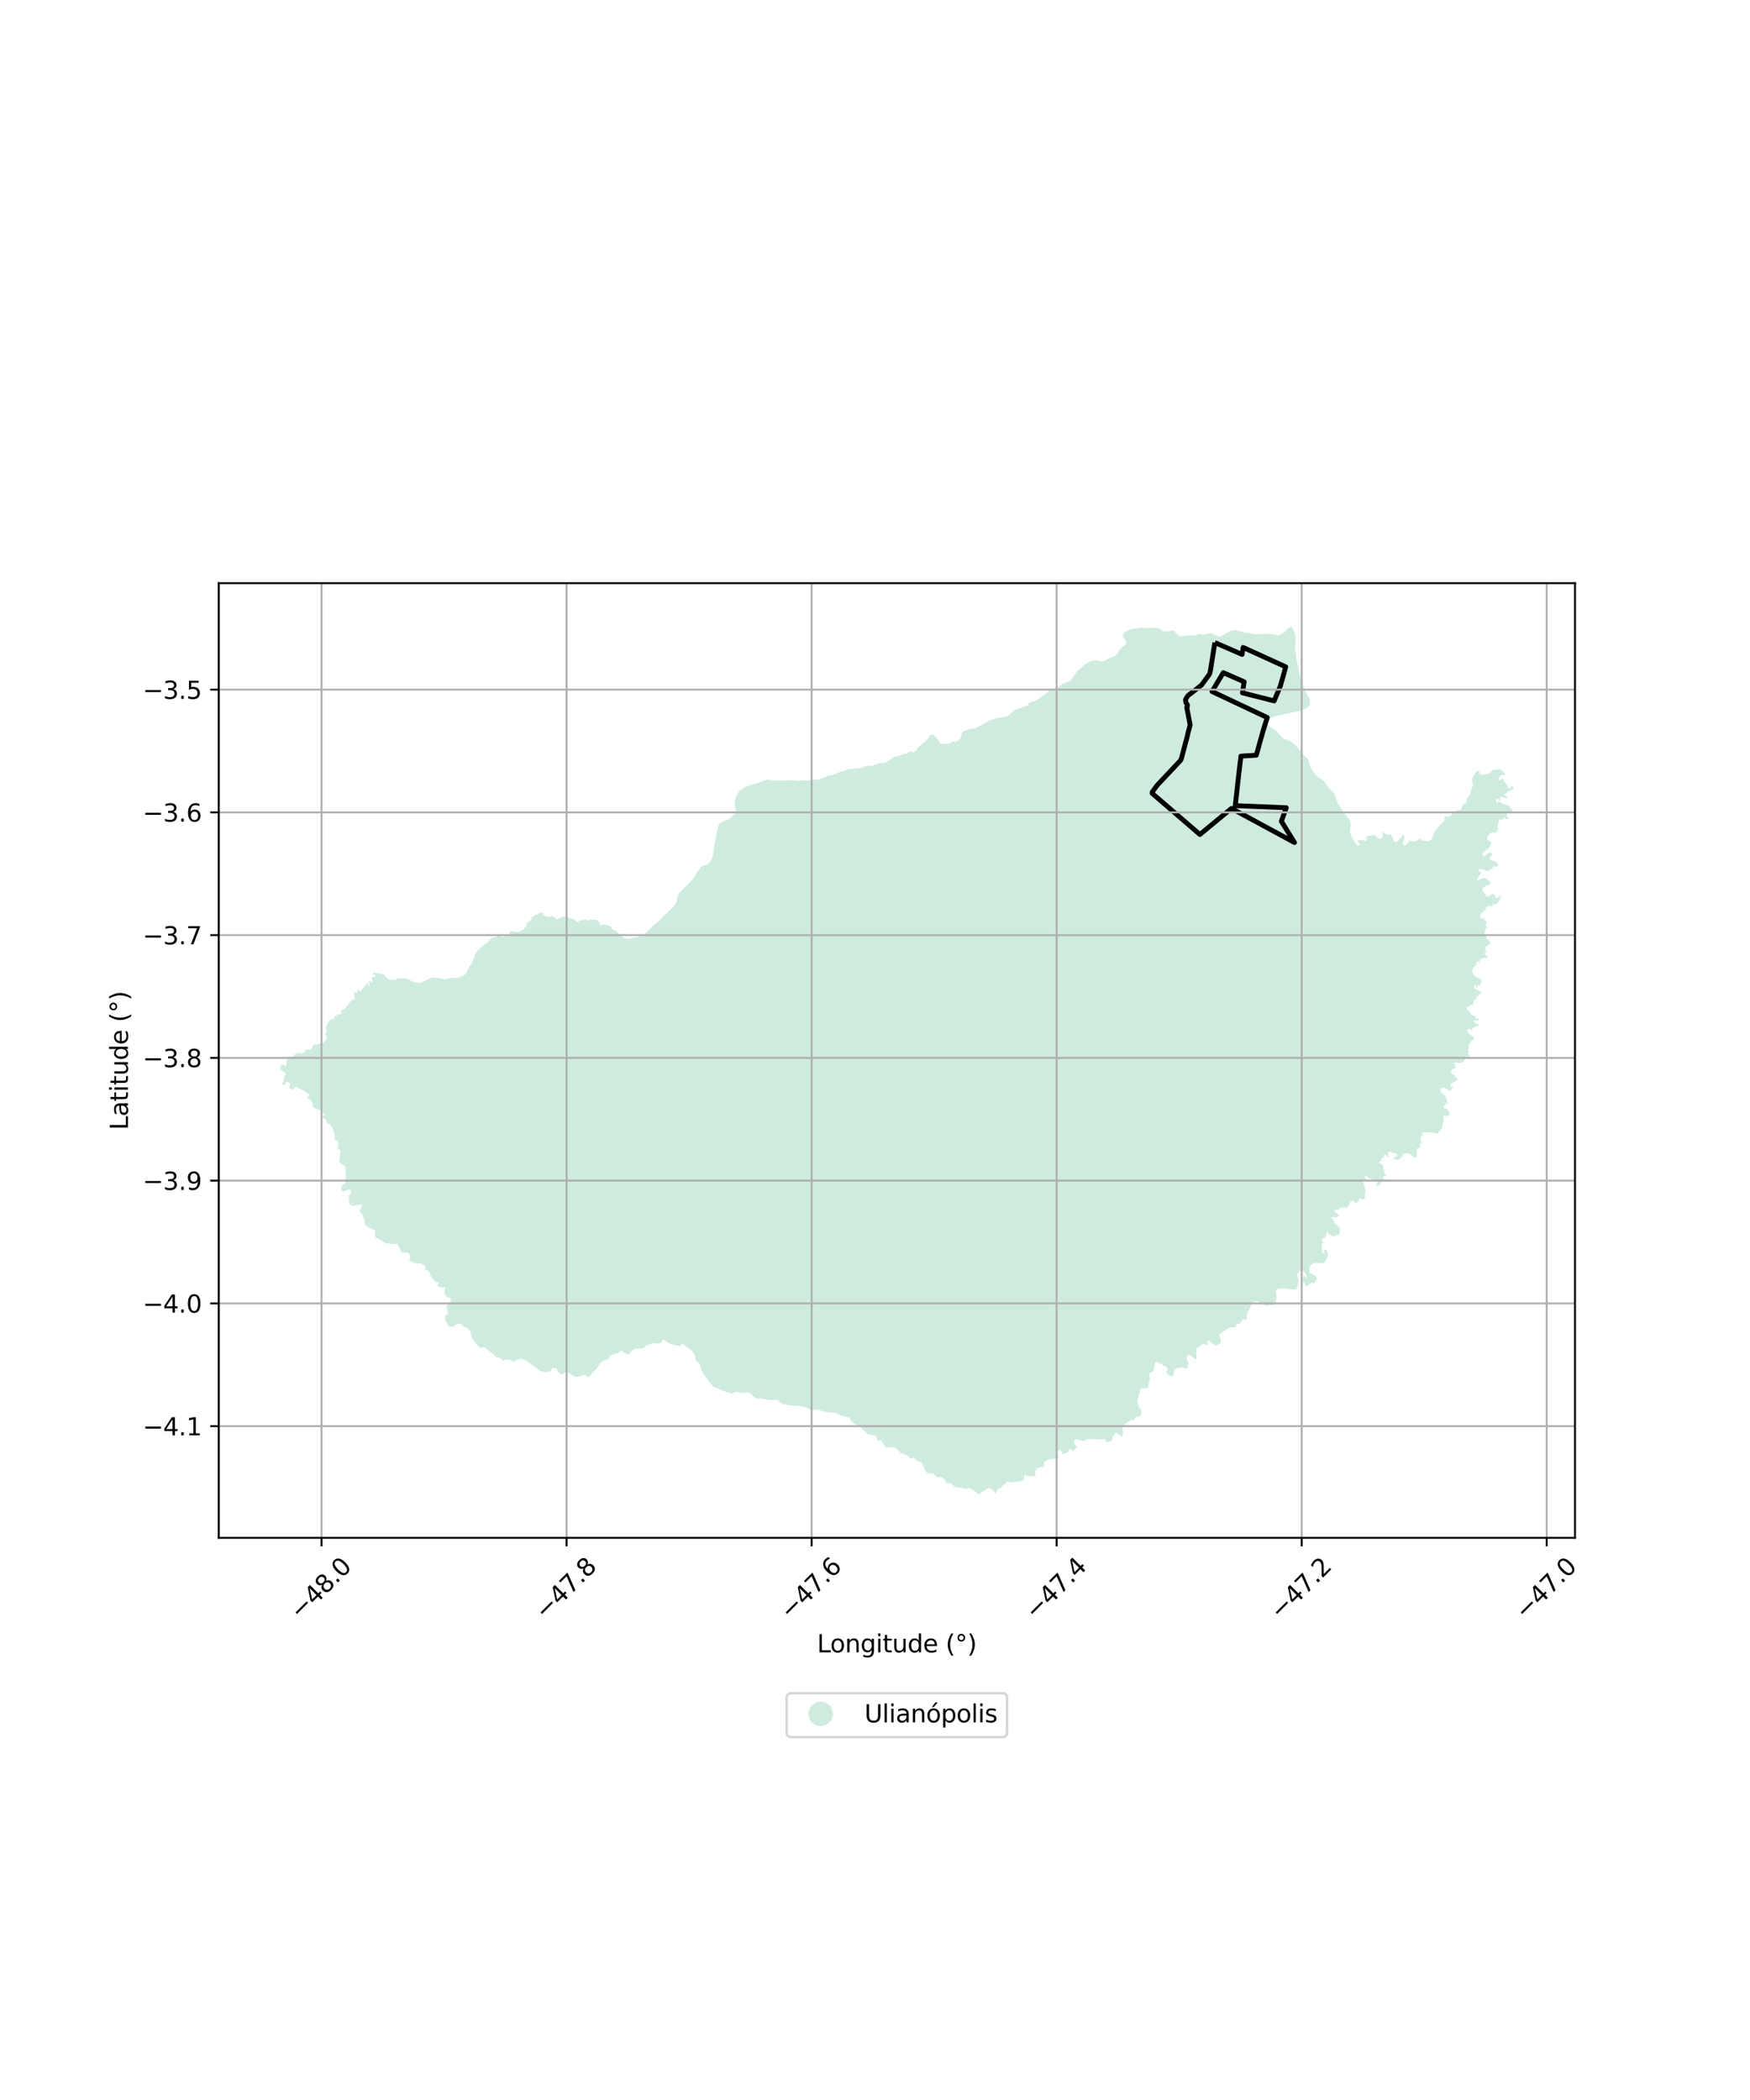 <?xml version="1.0" encoding="utf-8" standalone="no"?>
<!DOCTYPE svg PUBLIC "-//W3C//DTD SVG 1.1//EN"
  "http://www.w3.org/Graphics/SVG/1.1/DTD/svg11.dtd">
<svg xmlns:xlink="http://www.w3.org/1999/xlink" width="720pt" height="864pt" viewBox="0 0 720 864" xmlns="http://www.w3.org/2000/svg" version="1.1">
 <defs>
  <style type="text/css">*{stroke-linejoin: round; stroke-linecap: butt}</style>
 </defs>
 <g id="figure_1">
  <g id="patch_1">
   <path d="M 0 864 
L 720 864 
L 720 0 
L 0 0 
z
" style="fill: #ffffff"/>
  </g>
  <g id="axes_1">
   <g id="patch_2">
    <path d="M 90 632.708 
L 648 632.708 
L 648 239.932 
L 90 239.932 
z
" style="fill: #ffffff"/>
   </g>
   <g id="PatchCollection_1">
    <path d="M 362.023 592.694 
L 361.504 592.625 
L 361.139 592.577 
L 360.991 592.557 
L 360.862 592.142 
L 360.407 590.686 
L 356.937 590.006 
L 353.338 586.672 
L 351.738 585.94 
L 350.143 584.614 
L 349.501 583.154 
L 346.477 582.597 
L 343.238 581.184 
L 340.635 581.005 
L 338.131 580.552 
L 336.535 579.825 
L 334.404 580.151 
L 332.712 579.651 
L 331.115 578.738 
L 327.919 578.446 
L 323.793 578.071 
L 321.649 577.433 
L 319.913 575.971 
L 316.762 575.979 
L 312.852 575.302 
L 311.342 575.577 
L 307.884 572.748 
L 306.248 573.119 
L 304.749 573.031 
L 302.911 572.529 
L 301.51 573.356 
L 299.96 573.041 
L 296.84 572 
L 295.493 571.266 
L 293.897 570.901 
L 292.482 569.441 
L 289.655 565.554 
L 288.464 563.538 
L 288.184 562.029 
L 287.457 560.659 
L 286.178 559.698 
L 286.084 558.141 
L 285.314 556.585 
L 284.387 555.353 
L 282.485 554.255 
L 280.832 552.843 
L 279.837 553.944 
L 275.916 552.899 
L 274.559 552.31 
L 272.824 550.984 
L 271.913 552.498 
L 271.123 552.638 
L 270.332 552.779 
L 268.872 552.463 
L 265.826 553.668 
L 264.645 554.765 
L 261.228 554.865 
L 259.873 555.788 
L 258.821 557.162 
L 257.362 556.891 
L 255.542 555.707 
L 254.184 556.766 
L 252.492 557.043 
L 251.091 557.831 
L 250.14 559.295 
L 248.5 559.712 
L 247.144 560.589 
L 245.462 563.204 
L 243.825 564.489 
L 243.013 565.82 
L 241.639 566.647 
L 240.645 565.462 
L 239.233 566.063 
L 237.714 566.432 
L 237.325 566.527 
L 235.687 566.122 
L 234.417 564.932 
L 232.595 564.71 
L 231.321 565.537 
L 229.584 564.538 
L 228.913 562.85 
L 227.273 562.852 
L 226.365 564.366 
L 224.317 564.515 
L 222.317 564.153 
L 220.819 562.834 
L 219.405 562.014 
L 216.774 559.922 
L 214.405 558.923 
L 212.767 559.389 
L 211.452 560.262 
L 209.995 559.629 
L 208.357 559.223 
L 206.719 559.82 
L 205.683 558.548 
L 204.129 558.37 
L 203.318 557.496 
L 201.892 556.312 
L 199.214 554.273 
L 197.59 554.553 
L 196.432 553.445 
L 194.44 550.909 
L 193.807 549.446 
L 193.569 547.935 
L 192.309 546.291 
L 190.489 545.796 
L 189.663 544.563 
L 188.111 544.702 
L 186.47 545.751 
L 184.889 545.992 
L 183.014 542.977 
L 183.153 541.374 
L 184.429 540.364 
L 183.642 537.664 
L 185.113 535.804 
L 185.701 534.301 
L 185.678 534.293 
L 184.258 533.835 
L 183.038 532.731 
L 182.859 531.224 
L 183.179 529.669 
L 181.64 529.707 
L 180.057 529.151 
L 180.562 527.553 
L 178.967 527.315 
L 176.977 524.605 
L 176.571 523.096 
L 174.987 522.444 
L 174.907 520.932 
L 173.671 520.101 
L 172.13 519.68 
L 170.578 519.67 
L 168.396 518.6 
L 168.812 516.776 
L 167.999 515.44 
L 166.406 515.43 
L 164.991 514.919 
L 163.533 511.704 
L 162.037 511.879 
L 160.341 511.546 
L 158.803 511.625 
L 156.071 509.778 
L 154.56 509.222 
L 154.196 507.801 
L 154.198 506.153 
L 151.283 504.812 
L 150.008 503.708 
L 150.107 502.245 
L 149.112 499.59 
L 148.065 498.53 
L 149.073 495.52 
L 145.107 496.14 
L 143.694 495.359 
L 143.442 491.886 
L 144.479 490.843 
L 144.173 489.377 
L 142.491 489.599 
L 141.162 490.366 
L 140.264 489.178 
L 140.725 487.717 
L 142.086 486.813 
L 142.281 483.023 
L 142.026 479.826 
L 140.668 479.046 
L 139.576 477.99 
L 140.033 474.329 
L 140.152 473.38 
L 138.834 472.509 
L 139.354 471.001 
L 138.903 469.537 
L 137.563 468.665 
L 137.842 466.978 
L 136.75 464.052 
L 135.951 462.813 
L 134.593 461.991 
L 134.047 460.573 
L 132.62 459.615 
L 133.697 458.449 
L 131.637 456.66 
L 128.935 455.757 
L 128.629 454.115 
L 127.829 452.662 
L 126.342 451.641 
L 127.464 450.43 
L 124.833 448.649 
L 121.528 447.114 
L 120.41 448.235 
L 118.941 447.718 
L 119.459 445.921 
L 118.114 444.985 
L 117.088 446.245 
L 115.97 446.469 
L 116.193 445.47 
L 116.714 444.639 
L 116.851 442.84 
L 117.678 442.18 
L 117.171 441.297 
L 115.425 440.083 
L 115.364 439.378 
L 115.456 438.893 
L 115.829 438.154 
L 116.404 437.982 
L 117.247 438.467 
L 117.792 438.485 
L 117.931 436.355 
L 118.278 435.894 
L 119.652 435.243 
L 121.769 433.498 
L 122.734 433.186 
L 124.287 433.361 
L 125.31 432.965 
L 125.883 432.02 
L 126.291 431.744 
L 127.812 431.943 
L 128.952 430.013 
L 129.399 429.752 
L 130.938 429.704 
L 132.184 428.937 
L 132.31 429.359 
L 133.015 429.02 
L 134.088 427.893 
L 134.475 426.459 
L 134.447 426.017 
L 133.684 425.833 
L 134.342 424.456 
L 134.101 422.505 
L 135.267 420.174 
L 136.316 419.265 
L 137.491 419.234 
L 137.59 418.456 
L 137.98 417.818 
L 138.207 417.735 
L 138.781 418.143 
L 138.653 417.418 
L 138.848 417.271 
L 140.558 417.204 
L 140.264 415.93 
L 140.515 415.465 
L 141.467 415.326 
L 141.901 415.039 
L 144.561 411.577 
L 146.034 411.026 
L 146.201 410.788 
L 145.698 410.216 
L 145.681 409.101 
L 145.388 408.173 
L 145.878 408.111 
L 146.285 408.584 
L 146.593 408.6 
L 146.815 408.416 
L 147.066 407.28 
L 147.323 407.119 
L 147.783 407.366 
L 148.078 407.9 
L 148.386 407.925 
L 149.141 406.711 
L 151.13 404.427 
L 151.366 404.427 
L 151.734 405.717 
L 152.163 405.487 
L 151.606 403.629 
L 151.999 403.295 
L 152.657 403.967 
L 153.202 404.107 
L 153.396 403.966 
L 152.882 402.701 
L 152.891 402.398 
L 153.115 402.046 
L 154.363 402.029 
L 154.491 401.451 
L 153.826 400.994 
L 153.657 400.759 
L 153.592 400.559 
L 153.665 400.098 
L 157.042 400.649 
L 158.033 401.105 
L 159.376 402.588 
L 160.352 403.047 
L 161.98 403.088 
L 163.976 402.6 
L 166.637 402.511 
L 167.536 402.669 
L 170.269 404.098 
L 171.94 404.385 
L 172.427 404.398 
L 173.333 404.276 
L 176.034 402.853 
L 177.961 402.211 
L 180.5 402.415 
L 183.129 402.941 
L 185.169 402.371 
L 188.263 402.357 
L 190.683 401.447 
L 191.563 400.777 
L 193.26 397.47 
L 194.175 396.231 
L 195.784 392.1 
L 196.764 390.763 
L 198.194 389.477 
L 200.181 388.105 
L 202.434 385.868 
L 204.033 385.56 
L 204.841 384.884 
L 205.43 384.672 
L 206.97 385.605 
L 207.641 384.861 
L 209.336 384.585 
L 209.854 383.424 
L 210.496 383.057 
L 211.517 383.398 
L 212.095 383.281 
L 213.033 383.524 
L 214.128 383.231 
L 214.786 382.581 
L 215.537 382.354 
L 215.958 381.492 
L 216.465 381.43 
L 216.657 380.893 
L 216.588 380.057 
L 216.939 379.5 
L 217.179 379.274 
L 217.544 379.201 
L 218.201 378.466 
L 218.718 378.289 
L 218.875 378.098 
L 218.747 377.417 
L 219.598 377.017 
L 220.396 376.316 
L 221.209 376.27 
L 221.604 375.804 
L 222.608 375.43 
L 223.422 375.601 
L 223.788 376.751 
L 225.998 377.286 
L 226.967 376.878 
L 227.484 376.939 
L 229.235 378.298 
L 230.745 377.33 
L 232.887 377.106 
L 233.504 377.237 
L 234.415 377.918 
L 235.982 378.088 
L 237.215 379.269 
L 237.899 379.226 
L 238.921 378.543 
L 239.69 378.579 
L 240.366 378.279 
L 240.979 378.307 
L 241.867 378.767 
L 243.197 378.328 
L 243.952 378.459 
L 245.148 378.308 
L 245.3 378.337 
L 245.665 378.587 
L 246.61 379.64 
L 246.762 380.547 
L 247.984 380.513 
L 248.74 380.492 
L 250.879 380.94 
L 251.3 381.237 
L 251.902 382.326 
L 253.186 382.956 
L 253.582 383.15 
L 255.35 384.891 
L 257.056 386.055 
L 258.96 386.272 
L 259.718 385.995 
L 260.262 385.796 
L 262.158 385.671 
L 263.835 384.708 
L 264.967 384.355 
L 267.223 382.44 
L 268.912 380.636 
L 271.678 378.445 
L 272.923 376.99 
L 276.815 373.35 
L 278.159 371.57 
L 279.179 367.628 
L 283.188 363.686 
L 284.901 361.829 
L 288.395 356.636 
L 289.08 356.21 
L 290.663 355.802 
L 291.046 355.612 
L 292.49 354.095 
L 293.285 352.265 
L 294.162 346.477 
L 295.688 339.314 
L 296.574 338.454 
L 300.168 336.882 
L 302.422 334.691 
L 302.869 333.245 
L 302.482 332.132 
L 302.31 331.088 
L 302.453 330.813 
L 302.213 330.045 
L 302.6 328.459 
L 303.709 326.112 
L 304.371 325.298 
L 305.462 324.467 
L 308.034 323.145 
L 308.867 322.84 
L 311.2 322.42 
L 314.157 321.094 
L 315.909 320.756 
L 318.23 321.18 
L 326.55 321.014 
L 328.143 321.307 
L 329.826 321.032 
L 332.948 321.137 
L 335.118 320.763 
L 336.75 320.731 
L 339.991 319.45 
L 343.297 318.601 
L 345.731 317.53 
L 347.317 317.278 
L 348.405 316.523 
L 354.078 316.021 
L 356.19 315.193 
L 357.31 315.058 
L 358.5 315.208 
L 361.288 314.132 
L 364.276 313.848 
L 367.576 311.518 
L 370.434 310.804 
L 371.931 310.053 
L 373.026 310.122 
L 374.744 309.004 
L 375.824 309.609 
L 376.705 309.004 
L 378.062 307.111 
L 381.057 304.795 
L 382.77 302.43 
L 383.453 302.199 
L 384.012 302.353 
L 386.252 304.734 
L 386.536 305.649 
L 387.555 306.128 
L 388.662 306.078 
L 390.426 305.999 
L 391.684 305.095 
L 393.692 305.154 
L 394.389 304.368 
L 395.09 304.018 
L 395.815 301.427 
L 396.799 300.666 
L 398.844 299.985 
L 401.614 299.545 
L 407.285 296.345 
L 409.889 295.542 
L 413.799 294.884 
L 415.27 294.172 
L 416.973 292.436 
L 417.662 291.993 
L 422.773 290.292 
L 423.386 289.253 
L 424.086 288.813 
L 425.532 288.593 
L 426.862 287.944 
L 431.988 284.006 
L 434.663 283.143 
L 437.391 281.241 
L 440.304 280.145 
L 443.26 276.063 
L 447.08 272.801 
L 449.464 271.796 
L 451.155 271.711 
L 453.046 272.147 
L 454.405 271.897 
L 456.321 270.786 
L 458.605 270.063 
L 459.472 269.28 
L 460.79 267.057 
L 462.608 265.629 
L 463.364 264.697 
L 463.028 263.389 
L 462.189 262.165 
L 461.979 261.336 
L 462.148 260.731 
L 462.651 260.12 
L 463.913 259.445 
L 466.18 258.644 
L 469.208 258.346 
L 475.81 258.308 
L 476.921 258.528 
L 478.839 259.789 
L 483.038 259.473 
L 484.479 261.115 
L 485.546 261.82 
L 488.828 261.387 
L 491.368 261.511 
L 492.141 261.385 
L 493.119 260.826 
L 494.967 261.086 
L 498.47 260.554 
L 498.796 260.697 
L 500.31 261.364 
L 501.106 261.715 
L 501.438 261.861 
L 502.153 261.82 
L 506.438 259.499 
L 508.159 259.16 
L 513.295 260.553 
L 516.659 260.903 
L 523.254 260.79 
L 525.675 261.503 
L 526.868 261.055 
L 528.588 260.031 
L 530.101 258.433 
L 531.109 257.786 
L 531.544 257.896 
L 532.617 260.143 
L 533.053 262.254 
L 532.872 267.248 
L 533.344 270.96 
L 534.538 276.716 
L 536.898 284.089 
L 538.906 287.973 
L 538.989 290.036 
L 538.179 290.909 
L 536.318 291.966 
L 535.196 292.355 
L 526.965 294.165 
L 523.671 295.038 
L 521.489 296.097 
L 521.251 297.1 
L 522.11 298.557 
L 522.568 299.115 
L 525.312 300.886 
L 526.457 302.361 
L 528.203 303.969 
L 530.783 304.881 
L 532.944 306.513 
L 536.653 310.99 
L 538.292 312.52 
L 539.157 315.623 
L 540.531 317.873 
L 541.978 319.518 
L 544.358 321.093 
L 545.222 321.994 
L 547.054 324.689 
L 548.809 326.217 
L 550.403 330.494 
L 552.56 333.907 
L 555.372 337.451 
L 555.768 339.426 
L 555.373 342.209 
L 555.886 343.861 
L 557.846 347.19 
L 558.062 347.434 
L 558.336 347.619 
L 558.872 347.865 
L 559.561 347.769 
L 559.573 347.483 
L 558.624 346.175 
L 558.607 345.83 
L 558.847 345.661 
L 559.876 345.531 
L 561.94 346.073 
L 562.431 345.697 
L 561.956 344.666 
L 562.292 344.061 
L 565.093 343.591 
L 565.695 343.648 
L 566.87 344.775 
L 567.907 345.049 
L 568.409 344.808 
L 568.859 344.233 
L 568.886 342.515 
L 569.113 342.422 
L 570.554 343.404 
L 572.104 343.325 
L 573.017 344.574 
L 573.437 346.004 
L 573.743 346.342 
L 574.261 346.478 
L 575.273 345.891 
L 577.063 343.777 
L 577.724 343.595 
L 577.835 344.306 
L 577.243 346.61 
L 577.372 347.412 
L 577.947 347.861 
L 578.603 347.565 
L 579.794 345.862 
L 582.221 346.286 
L 584.528 344.963 
L 585.115 345.959 
L 586.303 345.856 
L 586.997 346.22 
L 587.348 346.214 
L 588.024 345.93 
L 589.034 345.272 
L 589.677 343.201 
L 590.788 341.292 
L 594.033 337.812 
L 594.527 335.913 
L 594.887 335.761 
L 596.093 336.002 
L 596.568 335.879 
L 598.498 333.82 
L 599.2 333.552 
L 599.398 333.269 
L 600.655 333.395 
L 601.218 332.752 
L 602.154 330.618 
L 603.304 330.2 
L 603.795 327.989 
L 604.356 327.722 
L 604.719 327.203 
L 605.448 324.466 
L 606.077 323.11 
L 605.646 321.158 
L 605.667 320.492 
L 605.784 320.189 
L 607.198 317.648 
L 607.729 317.154 
L 608.697 317.402 
L 608.768 318.343 
L 609.03 318.773 
L 610.027 318.815 
L 612.828 318.235 
L 613.889 317.013 
L 614.589 316.577 
L 615.54 316.791 
L 617.084 316.202 
L 617.496 316.749 
L 618.653 317.647 
L 619.231 318.427 
L 619.152 318.738 
L 618.959 318.854 
L 618.418 318.853 
L 617.994 318.696 
L 617.335 319.24 
L 616.638 320.095 
L 616.328 320.717 
L 616.443 320.911 
L 616.829 321.068 
L 617.68 320.681 
L 617.99 320.487 
L 618.415 320.643 
L 619.223 322.007 
L 619.993 322.866 
L 620.474 323.976 
L 620.782 324.443 
L 621.13 324.6 
L 621.595 323.9 
L 621.866 323.356 
L 622.33 323.513 
L 622.599 324.058 
L 622.636 324.603 
L 622.094 324.991 
L 621.205 325.418 
L 620.78 325.417 
L 620.355 325.61 
L 620.044 326.154 
L 619.386 326.581 
L 618.884 326.735 
L 618.883 327.086 
L 619.462 327.437 
L 620.041 327.672 
L 620.311 327.868 
L 620.252 328.198 
L 619.595 328.352 
L 617.973 327.882 
L 617.123 328.152 
L 617.006 328.619 
L 617.198 329.086 
L 617.197 329.281 
L 617.12 329.359 
L 616.811 329.319 
L 616.618 329.163 
L 616.581 328.735 
L 616.311 328.54 
L 615.963 328.539 
L 615.576 328.966 
L 615.497 329.55 
L 615.843 330.251 
L 616.075 330.329 
L 616.23 329.98 
L 616.385 329.746 
L 617.157 329.826 
L 617.466 330.294 
L 618.083 330.646 
L 620.844 331.566 
L 621.421 332.307 
L 622.115 333.321 
L 622.539 333.633 
L 622.577 333.867 
L 622.461 334.139 
L 622.074 334.293 
L 621.34 334.058 
L 620.722 334.018 
L 620.181 334.289 
L 619.831 335.106 
L 619.83 335.767 
L 620.369 336.275 
L 620.946 336.562 
L 620.363 336.969 
L 619.736 336.968 
L 619.11 336.558 
L 618.588 336.557 
L 618.273 336.811 
L 618.063 337.321 
L 617.541 337.32 
L 617.332 337.013 
L 617.123 337.013 
L 616.625 337.828 
L 616.15 340.022 
L 616.356 341.35 
L 615.989 342.013 
L 615.622 342.471 
L 614.838 342.571 
L 613.688 342.518 
L 612.799 343.077 
L 611.856 344.147 
L 611.854 345.116 
L 612.375 345.832 
L 612.74 345.935 
L 613.497 346.294 
L 613.547 347.111 
L 612.813 348.692 
L 611.347 349.76 
L 610.195 350.83 
L 609.932 351.697 
L 609.983 352.105 
L 610.454 352.106 
L 610.976 352.005 
L 611.971 351.242 
L 612.703 350.835 
L 613.174 350.786 
L 613.8 351.093 
L 614.139 351.553 
L 614.086 351.91 
L 613.196 352.47 
L 612.882 352.877 
L 613.141 353.643 
L 615.856 354.773 
L 616.376 355.488 
L 616.375 355.999 
L 616.165 356.509 
L 614.859 356.455 
L 612.425 358.287 
L 611.223 358.284 
L 610.858 357.875 
L 609.866 357.617 
L 608.873 357.666 
L 608.35 357.818 
L 608.35 358.125 
L 608.558 358.533 
L 609.132 358.739 
L 609.393 358.892 
L 609.287 359.352 
L 608.92 359.963 
L 607.977 361.237 
L 607.61 361.798 
L 607.818 362.003 
L 608.053 362.36 
L 608.785 361.851 
L 609.78 361.292 
L 610.72 361.192 
L 611.607 361.603 
L 612.86 362.524 
L 613.224 363.342 
L 612.804 364.004 
L 611.549 364.41 
L 610.084 365.274 
L 609.794 366.141 
L 610.42 367.061 
L 610.993 367.573 
L 611.409 368.493 
L 611.722 368.902 
L 612.506 368.751 
L 613.814 367.835 
L 614.285 367.836 
L 614.807 367.99 
L 615.119 368.706 
L 615.326 369.37 
L 616.163 369.372 
L 616.686 369.169 
L 617.079 368.608 
L 617.445 368.303 
L 617.706 368.559 
L 617.391 369.171 
L 617.023 370.139 
L 616.603 371.006 
L 615.817 371.77 
L 615.346 372.075 
L 614.406 372.073 
L 613.463 372.99 
L 612.94 372.988 
L 612.628 372.477 
L 612.158 372.476 
L 611.972 373.599 
L 611.711 373.496 
L 611.712 373.087 
L 611.608 373.036 
L 611.346 373.137 
L 611.344 374.312 
L 611.447 374.669 
L 610.872 374.77 
L 610.716 374.668 
L 610.717 374.208 
L 610.455 374.208 
L 610.298 374.462 
L 610.297 375.024 
L 609.982 375.431 
L 609.512 375.533 
L 608.881 377.164 
L 609.245 377.982 
L 609.977 377.677 
L 610.577 377.985 
L 610.89 378.547 
L 610.941 379.057 
L 611.412 378.804 
L 611.777 379.162 
L 611.619 379.723 
L 611.251 380.385 
L 611.251 380.641 
L 611.615 381.254 
L 611.456 382.019 
L 611.038 382.478 
L 610.772 384.213 
L 611.032 384.928 
L 611.502 385.184 
L 611.553 385.593 
L 611.499 386.103 
L 611.89 386.563 
L 612.36 386.615 
L 613.038 387.485 
L 613.037 387.995 
L 612.878 388.658 
L 611.99 388.86 
L 611.204 389.471 
L 611.097 390.798 
L 611.513 391.462 
L 611.774 391.565 
L 611.617 391.616 
L 611.408 391.819 
L 610.885 392.176 
L 610.883 392.788 
L 611.353 393.096 
L 611.874 393.709 
L 612.108 394.271 
L 610.697 394.114 
L 610.07 394.215 
L 609.704 394.368 
L 608.918 394.978 
L 608.76 395.591 
L 608.655 395.794 
L 608.185 395.691 
L 607.558 395.69 
L 607.452 396.149 
L 607.451 396.659 
L 605.931 398.544 
L 605.693 399.769 
L 605.953 400.484 
L 606.891 401.66 
L 607.517 402.274 
L 607.987 402.173 
L 609.031 402.737 
L 609.5 403.351 
L 609.603 403.963 
L 609.079 404.676 
L 609.077 405.391 
L 608.92 405.595 
L 608.815 405.595 
L 608.137 405.287 
L 607.875 405.388 
L 607.769 406.103 
L 607.403 406.102 
L 607.221 405.795 
L 607.013 405.233 
L 606.752 405.233 
L 606.437 405.538 
L 606.487 406.61 
L 607.531 407.072 
L 609.097 407.994 
L 609.463 408.25 
L 609.356 408.863 
L 608.938 408.913 
L 608.572 409.065 
L 608.467 409.167 
L 608.362 409.677 
L 607.577 409.828 
L 607.419 410.287 
L 607.523 410.747 
L 606.921 411.205 
L 606.292 411.765 
L 606.133 413.041 
L 605.086 413.549 
L 603.987 414.209 
L 603.463 414.719 
L 603.567 415.331 
L 604.505 416.201 
L 605.079 416.509 
L 605.078 417.224 
L 606.931 418.248 
L 607.139 418.606 
L 607.346 419.118 
L 608.131 419.119 
L 608.496 419.222 
L 608.495 419.631 
L 607.972 419.935 
L 607.083 419.933 
L 606.3 419.728 
L 606.299 420.085 
L 606.56 420.443 
L 606.768 420.494 
L 607.028 421.056 
L 607.185 421.159 
L 607.603 421.211 
L 608.178 421.416 
L 608.281 421.876 
L 608.071 422.335 
L 606.973 422.23 
L 606.973 422.536 
L 606.789 422.791 
L 606.528 422.739 
L 606.11 422.79 
L 605.795 423.197 
L 605.689 423.86 
L 605.271 423.91 
L 605.063 423.604 
L 604.593 423.348 
L 604.07 423.448 
L 603.913 423.55 
L 603.755 424.009 
L 603.807 424.417 
L 604.17 425.184 
L 605.997 426.515 
L 606.467 426.67 
L 606.517 427.384 
L 605.915 427.944 
L 605.234 428.351 
L 604.657 429.319 
L 604.08 430.492 
L 604.339 431.156 
L 604.286 431.615 
L 604.024 431.717 
L 604.023 432.125 
L 604.388 432.534 
L 604.231 432.84 
L 603.812 433.043 
L 603.811 433.4 
L 604.072 433.656 
L 604.541 434.321 
L 604.488 434.678 
L 604.07 434.779 
L 603.39 434.778 
L 602.867 434.878 
L 602.866 435.389 
L 602.577 436.103 
L 602.052 436.918 
L 601.058 437.324 
L 599.281 437.218 
L 598.445 437.114 
L 598.184 437.266 
L 598.183 437.419 
L 598.601 437.778 
L 598.808 438.442 
L 598.859 439.208 
L 598.282 439.768 
L 597.551 439.766 
L 597.131 440.428 
L 596.92 441.142 
L 597.311 441.705 
L 598.045 442.185 
L 598.094 442.217 
L 598.505 442.693 
L 599.553 443.905 
L 599.761 444.263 
L 598.034 445.33 
L 597.039 445.889 
L 596.619 446.756 
L 596.618 447.267 
L 596.722 447.42 
L 597.194 446.962 
L 597.612 446.962 
L 597.611 447.371 
L 597.348 447.983 
L 596.562 448.849 
L 596.118 448.644 
L 594.866 447.824 
L 594.24 447.567 
L 593.09 447.564 
L 592.671 447.818 
L 592.618 448.124 
L 592.826 448.584 
L 592.877 448.942 
L 592.615 449.094 
L 592.615 449.452 
L 593.137 449.555 
L 594.024 450.271 
L 594.858 451.09 
L 595.012 452.009 
L 595.271 453.133 
L 595.845 453.441 
L 595.923 453.798 
L 595.923 454.002 
L 595.452 453.95 
L 595.087 453.592 
L 594.982 453.591 
L 594.773 453.846 
L 594.981 454.255 
L 594.667 454.663 
L 594.039 454.968 
L 593.985 455.376 
L 594.037 455.733 
L 594.61 456.194 
L 595.185 456.297 
L 596.332 457.423 
L 596.33 458.546 
L 595.492 459.208 
L 594.63 459.052 
L 594.055 459.051 
L 593.845 459.356 
L 593.946 460.735 
L 593.787 461.602 
L 593.524 462.367 
L 593.522 463.082 
L 593.416 463.847 
L 592.158 465.477 
L 591.633 466.344 
L 591.163 466.343 
L 590.797 466.291 
L 589.988 465.953 
L 589.935 465.931 
L 585.858 465.921 
L 585.44 465.971 
L 585.021 466.225 
L 585.02 466.634 
L 585.438 467.094 
L 585.437 467.298 
L 585.28 467.4 
L 584.601 467.398 
L 584.493 468.418 
L 584.507 468.613 
L 584.544 469.133 
L 584.908 470.002 
L 584.907 470.206 
L 584.855 470.308 
L 584.28 470.409 
L 584.276 471.735 
L 584.092 472.144 
L 583.191 472.518 
L 582.993 472.6 
L 582.781 473.876 
L 582.935 475.305 
L 582.619 476.121 
L 581.992 476.273 
L 581.928 476.257 
L 581.782 476.221 
L 580.687 475.299 
L 580.375 475.061 
L 579.748 474.583 
L 579.017 474.478 
L 577.709 474.731 
L 577.107 475.393 
L 576.162 476.717 
L 575.377 477.124 
L 574.803 477.173 
L 574.28 477.121 
L 573.653 476.813 
L 573.55 476.353 
L 573.865 475.895 
L 574.335 475.896 
L 574.858 475.795 
L 574.861 474.826 
L 574.025 474.517 
L 573.555 474.465 
L 572.093 473.951 
L 571.466 473.949 
L 571.073 474.101 
L 571.02 474.356 
L 571.227 475.378 
L 571.226 475.684 
L 571.12 476.092 
L 570.859 476.04 
L 570.494 475.682 
L 570.183 475.018 
L 569.555 474.965 
L 569.397 475.373 
L 569.29 476.547 
L 568.925 476.393 
L 568.402 476.494 
L 568.401 476.8 
L 568.294 477.565 
L 567.876 477.768 
L 567.3 478.124 
L 567.299 478.481 
L 567.456 478.532 
L 567.953 478.432 
L 568.056 478.942 
L 568.422 478.841 
L 569.048 479.353 
L 569.15 480.272 
L 568.887 480.833 
L 569.147 481.293 
L 569.565 481.549 
L 569.564 482.008 
L 569.405 482.621 
L 570.344 483.542 
L 570.343 483.899 
L 570.029 483.949 
L 569.402 483.948 
L 569.036 484.049 
L 568.983 484.355 
L 569.451 485.071 
L 569.607 485.53 
L 569.319 485.632 
L 569.268 485.377 
L 569.112 485.172 
L 568.85 485.171 
L 568.9 485.988 
L 568.219 486.752 
L 566.753 487.922 
L 566.334 487.921 
L 566.336 487.461 
L 566.652 486.391 
L 566.34 485.675 
L 565.974 485.674 
L 564.015 485.108 
L 562.972 484.442 
L 562.294 483.827 
L 562.032 483.827 
L 561.404 484.183 
L 561.404 484.438 
L 561.456 484.642 
L 561.926 484.643 
L 562.291 484.848 
L 562.238 485.256 
L 561.505 485.816 
L 560.877 486.223 
L 560.876 486.733 
L 561.084 487.04 
L 561.083 487.397 
L 561.759 488.879 
L 561.781 490.257 
L 561.568 491.839 
L 561.513 493.064 
L 560.884 493.47 
L 560.414 493.418 
L 559.735 493.161 
L 559.265 493.262 
L 559.106 493.874 
L 558.268 494.688 
L 557.588 495.044 
L 557.222 494.992 
L 557.275 494.481 
L 557.173 493.767 
L 556.806 494.072 
L 555.969 494.274 
L 555.367 494.732 
L 554.998 495.854 
L 554.316 496.771 
L 552.592 496.715 
L 551.755 496.815 
L 550.97 497.17 
L 550.968 497.783 
L 550.132 497.832 
L 549.871 497.78 
L 549.087 497.778 
L 548.929 498.084 
L 549.45 498.698 
L 550.337 499.363 
L 550.728 500.028 
L 550.622 500.487 
L 550.255 500.945 
L 549.314 500.841 
L 548.636 500.686 
L 547.746 500.837 
L 547.85 501.245 
L 548.476 501.655 
L 548.788 502.37 
L 548.838 503.085 
L 549.307 503.546 
L 550.507 504.416 
L 551.132 505.235 
L 551.313 506.256 
L 551.048 507.684 
L 550.733 508.194 
L 549.897 508.039 
L 549.583 508.089 
L 549.425 508.599 
L 548.119 508.493 
L 546.762 507.673 
L 546.242 506.753 
L 545.823 506.854 
L 545.821 507.722 
L 545.138 509.098 
L 543.751 509.809 
L 543.854 510.269 
L 544.323 511.035 
L 543.954 512.157 
L 543.846 513.228 
L 543.842 514.861 
L 544.311 515.425 
L 544.937 515.885 
L 544.99 515.477 
L 544.471 514.251 
L 544.89 514.048 
L 545.491 514.101 
L 546.375 515.481 
L 546.425 516.501 
L 545.584 518.439 
L 544.849 519.611 
L 543.803 519.761 
L 542.706 519.656 
L 540.615 519.65 
L 539.175 520.514 
L 538.595 522.35 
L 538.853 523.78 
L 541.255 524.96 
L 541.827 525.931 
L 541.301 527.308 
L 540.462 528.02 
L 539.94 527.764 
L 539.208 528.017 
L 537.977 528.984 
L 537.349 529.186 
L 536.88 528.878 
L 536.881 528.368 
L 536.934 527.909 
L 536.256 527.448 
L 535.629 527.242 
L 535.684 526.528 
L 536.051 526.018 
L 536.053 525.354 
L 536.263 524.947 
L 536.837 525.102 
L 537.306 525.664 
L 537.62 525.665 
L 537.621 525.308 
L 537.309 524.439 
L 536.66 523.162 
L 535.824 522.853 
L 534.674 522.901 
L 534.306 523.512 
L 533.887 523.869 
L 533.468 524.378 
L 533.832 525.195 
L 534.35 526.677 
L 533.82 529.585 
L 533.295 530.349 
L 532.275 530.601 
L 530.551 530.342 
L 527.834 530.079 
L 525.481 530.277 
L 524.851 531.245 
L 525.109 532.47 
L 525.209 534.206 
L 525.189 534.293 
L 524.706 536.45 
L 524.13 536.907 
L 522.249 536.852 
L 521.359 537.207 
L 519.27 536.741 
L 518.279 535.973 
L 517.183 535.256 
L 515.928 535.559 
L 515.115 536.434 
L 514.246 538.197 
L 513.188 540.086 
L 512.883 541.599 
L 513.031 542.432 
L 512.429 542.885 
L 511.376 542.882 
L 510.924 543.259 
L 510.093 544.695 
L 509.416 544.693 
L 508.965 544.768 
L 508.701 544.88 
L 508.473 545.788 
L 508.021 546.09 
L 507.194 546.163 
L 505.841 546.159 
L 504.862 546.838 
L 501.924 548.722 
L 501.622 549.327 
L 502.07 550.463 
L 502.368 551.448 
L 502.14 552.356 
L 501.573 553.149 
L 500.219 553.524 
L 499.618 553.37 
L 498.118 552.155 
L 497.067 551.471 
L 496.616 551.697 
L 496.839 552.454 
L 496.987 553.211 
L 496.686 553.438 
L 496.235 553.361 
L 495.184 552.979 
L 494.507 553.129 
L 493.677 554.035 
L 492.51 554.523 
L 492.283 554.977 
L 492.197 558.761 
L 492.121 559.064 
L 491.82 559.29 
L 491.294 558.986 
L 490.245 557.923 
L 489.569 557.542 
L 488.742 557.616 
L 488.215 558.069 
L 488.288 558.826 
L 488.437 559.356 
L 488.997 560.682 
L 488.843 561.666 
L 488.615 562.649 
L 487.787 563.101 
L 486.736 562.644 
L 485.909 562.566 
L 484.931 562.79 
L 484.028 563.09 
L 483.426 563.391 
L 483.047 564.222 
L 482.818 565.584 
L 482.591 565.962 
L 481.952 566.149 
L 480.975 565.768 
L 479.925 564.857 
L 479.701 564.402 
L 480.153 563.949 
L 480.531 563.345 
L 480.082 562.587 
L 479.182 561.978 
L 478.43 561.976 
L 478.281 561.446 
L 478.131 561.143 
L 477.907 560.839 
L 477.229 561.065 
L 476.403 560.608 
L 475.728 560.303 
L 475.351 560.378 
L 475.011 561.323 
L 474.855 563.064 
L 474.476 564.349 
L 473.572 564.725 
L 472.819 565.177 
L 472.743 565.555 
L 472.816 566.388 
L 473.191 566.843 
L 473.114 567.373 
L 472.837 567.982 
L 472.736 568.204 
L 472.657 569.415 
L 472.427 570.777 
L 472.126 571.079 
L 470.509 571.187 
L 469.757 571.034 
L 469.381 571.336 
L 469.078 572.167 
L 468.394 574.436 
L 467.937 576.554 
L 468.085 577.538 
L 469.654 580.722 
L 469.577 581.781 
L 469.311 582.424 
L 468.483 582.875 
L 467.956 582.949 
L 467.279 583.25 
L 466.751 583.779 
L 466.524 584.308 
L 465.471 584.305 
L 463.664 585.207 
L 463.439 585.282 
L 463.136 585.887 
L 462.156 586.792 
L 461.702 587.624 
L 461.925 588.684 
L 462.148 589.29 
L 461.882 590.387 
L 461.429 591.142 
L 461.372 591.142 
L 459.289 589.433 
L 457.946 590.736 
L 457.414 592.701 
L 455.456 593.58 
L 454.488 591.954 
L 452.372 592.366 
L 448.973 591.977 
L 447.163 592.197 
L 445.622 592.99 
L 443.901 592.405 
L 442.279 592.209 
L 441.814 593.647 
L 443.036 595.371 
L 441.664 596.879 
L 439.968 596.063 
L 439.367 597.429 
L 437.263 598.349 
L 436.162 596.398 
L 434.955 597.479 
L 435.681 599.788 
L 433.683 600.24 
L 431.945 600.331 
L 429.634 601.385 
L 429.565 603.518 
L 427.212 603.814 
L 425.938 605.145 
L 426.008 607.141 
L 423.614 607.484 
L 421.469 606.752 
L 421.205 608.923 
L 419.666 609.467 
L 415.952 609.951 
L 414.527 609.571 
L 411.865 611.973 
L 410.397 612.812 
L 409.512 614.653 
L 408.605 613.144 
L 406.768 612.164 
L 402.554 614.854 
L 401.424 613.761 
L 401.392 613.73 
L 398.8 612.185 
L 397.36 612.569 
L 395.624 612.03 
L 394.122 612.065 
L 392.653 611.6 
L 391.265 610.173 
L 389.126 610.151 
L 388.801 608.701 
L 387.163 607.724 
L 385.362 607.766 
L 383.973 606.243 
L 381.58 606.123 
L 380.474 604.703 
L 379.883 602.964 
L 378.917 601.456 
L 377.239 601.048 
L 376.007 599.674 
L 374.593 600.089 
L 373.54 598.899 
L 370.392 597.672 
L 369.341 596.301 
L 367.744 595.298 
L 366.289 595.527 
L 364.609 595.486 
L 363.5 594.161 
L 362.73 592.788 
L 362.023 592.694 
" clip-path="url(#pe2434b6677)" style="fill: #b3e2cd; fill-opacity: 0.65"/>
   </g>
   <g id="PatchCollection_2">
    <path d="M 499.835 264.373 
L 511.031 269.251 
L 511.477 266.382 
L 528.988 274.363 
L 526.826 282.098 
L 524.222 288.366 
L 511.184 285.064 
L 511.88 280.524 
L 503.296 276.759 
L 498.651 284.501 
L 521.378 295.217 
L 519.627 300.837 
L 516.879 310.709 
L 510.543 311.106 
L 509.316 321.668 
L 508.214 331.466 
L 529.21 332.344 
L 527.19 337.907 
L 532.579 346.626 
L 506.657 332.606 
L 493.674 343.333 
L 474.021 326.4 
L 474.102 325.789 
L 475.351 324.081 
L 476.014 323.173 
L 477.871 321.194 
L 485.753 312.808 
L 486.129 311.826 
L 487.09 308.172 
L 488.43 303.168 
L 488.91 300.971 
L 489.273 299.869 
L 489.321 299.461 
L 489.661 298.288 
L 488.41 291.765 
L 488.271 291.009 
L 488.485 290.79 
L 488.551 289.995 
L 487.905 289.051 
L 487.771 287.815 
L 488.379 286.722 
L 488.802 286.167 
L 490.886 284.583 
L 494.365 281.831 
L 497.584 277.411 
L 497.802 276.897 
L 498.118 275.169 
L 499.835 264.373 
L 499.835 264.373 
" clip-path="url(#pe2434b6677)" style="fill: none; stroke: #000000; stroke-width: 2"/>
   </g>
   <g id="matplotlib.axis_1">
    <g id="xtick_1">
     <g id="line2d_1">
      <path d="M 132.289 632.708 
L 132.289 239.932 
" clip-path="url(#pe2434b6677)" style="fill: none; stroke: #b0b0b0; stroke-width: 0.8; stroke-linecap: square"/>
     </g>
     <g id="line2d_2">
      <defs>
       <path id="mb816535f16" d="M 0 0 
L 0 3.5 
" style="stroke: #000000; stroke-width: 0.8"/>
      </defs>
      <g>
       <use xlink:href="#mb816535f16" x="132.289" y="632.708" style="stroke: #000000; stroke-width: 0.8"/>
      </g>
     </g>
     <g id="text_1">
      <!-- −48.0 -->
      <g transform="translate(123.405 666.75) rotate(-45) scale(0.1 -0.1)">
       <defs>
        <path id="DejaVuSans-2212" d="M 678 2272 
L 4684 2272 
L 4684 1741 
L 678 1741 
L 678 2272 
z
" transform="scale(0.016)"/>
        <path id="DejaVuSans-34" d="M 2419 4116 
L 825 1625 
L 2419 1625 
L 2419 4116 
z
M 2253 4666 
L 3047 4666 
L 3047 1625 
L 3713 1625 
L 3713 1100 
L 3047 1100 
L 3047 0 
L 2419 0 
L 2419 1100 
L 313 1100 
L 313 1709 
L 2253 4666 
z
" transform="scale(0.016)"/>
        <path id="DejaVuSans-38" d="M 2034 2216 
Q 1584 2216 1326 1975 
Q 1069 1734 1069 1313 
Q 1069 891 1326 650 
Q 1584 409 2034 409 
Q 2484 409 2743 651 
Q 3003 894 3003 1313 
Q 3003 1734 2745 1975 
Q 2488 2216 2034 2216 
z
M 1403 2484 
Q 997 2584 770 2862 
Q 544 3141 544 3541 
Q 544 4100 942 4425 
Q 1341 4750 2034 4750 
Q 2731 4750 3128 4425 
Q 3525 4100 3525 3541 
Q 3525 3141 3298 2862 
Q 3072 2584 2669 2484 
Q 3125 2378 3379 2068 
Q 3634 1759 3634 1313 
Q 3634 634 3220 271 
Q 2806 -91 2034 -91 
Q 1263 -91 848 271 
Q 434 634 434 1313 
Q 434 1759 690 2068 
Q 947 2378 1403 2484 
z
M 1172 3481 
Q 1172 3119 1398 2916 
Q 1625 2713 2034 2713 
Q 2441 2713 2670 2916 
Q 2900 3119 2900 3481 
Q 2900 3844 2670 4047 
Q 2441 4250 2034 4250 
Q 1625 4250 1398 4047 
Q 1172 3844 1172 3481 
z
" transform="scale(0.016)"/>
        <path id="DejaVuSans-2e" d="M 684 794 
L 1344 794 
L 1344 0 
L 684 0 
L 684 794 
z
" transform="scale(0.016)"/>
        <path id="DejaVuSans-30" d="M 2034 4250 
Q 1547 4250 1301 3770 
Q 1056 3291 1056 2328 
Q 1056 1369 1301 889 
Q 1547 409 2034 409 
Q 2525 409 2770 889 
Q 3016 1369 3016 2328 
Q 3016 3291 2770 3770 
Q 2525 4250 2034 4250 
z
M 2034 4750 
Q 2819 4750 3233 4129 
Q 3647 3509 3647 2328 
Q 3647 1150 3233 529 
Q 2819 -91 2034 -91 
Q 1250 -91 836 529 
Q 422 1150 422 2328 
Q 422 3509 836 4129 
Q 1250 4750 2034 4750 
z
" transform="scale(0.016)"/>
       </defs>
       <use xlink:href="#DejaVuSans-2212"/>
       <use xlink:href="#DejaVuSans-34" transform="translate(83.789 0)"/>
       <use xlink:href="#DejaVuSans-38" transform="translate(147.412 0)"/>
       <use xlink:href="#DejaVuSans-2e" transform="translate(211.035 0)"/>
       <use xlink:href="#DejaVuSans-30" transform="translate(242.822 0)"/>
      </g>
     </g>
    </g>
    <g id="xtick_2">
     <g id="line2d_3">
      <path d="M 233.104 632.708 
L 233.104 239.932 
" clip-path="url(#pe2434b6677)" style="fill: none; stroke: #b0b0b0; stroke-width: 0.8; stroke-linecap: square"/>
     </g>
     <g id="line2d_4">
      <g>
       <use xlink:href="#mb816535f16" x="233.104" y="632.708" style="stroke: #000000; stroke-width: 0.8"/>
      </g>
     </g>
     <g id="text_2">
      <!-- −47.8 -->
      <g transform="translate(224.221 666.75) rotate(-45) scale(0.1 -0.1)">
       <defs>
        <path id="DejaVuSans-37" d="M 525 4666 
L 3525 4666 
L 3525 4397 
L 1831 0 
L 1172 0 
L 2766 4134 
L 525 4134 
L 525 4666 
z
" transform="scale(0.016)"/>
       </defs>
       <use xlink:href="#DejaVuSans-2212"/>
       <use xlink:href="#DejaVuSans-34" transform="translate(83.789 0)"/>
       <use xlink:href="#DejaVuSans-37" transform="translate(147.412 0)"/>
       <use xlink:href="#DejaVuSans-2e" transform="translate(211.035 0)"/>
       <use xlink:href="#DejaVuSans-38" transform="translate(242.822 0)"/>
      </g>
     </g>
    </g>
    <g id="xtick_3">
     <g id="line2d_5">
      <path d="M 333.92 632.708 
L 333.92 239.932 
" clip-path="url(#pe2434b6677)" style="fill: none; stroke: #b0b0b0; stroke-width: 0.8; stroke-linecap: square"/>
     </g>
     <g id="line2d_6">
      <g>
       <use xlink:href="#mb816535f16" x="333.92" y="632.708" style="stroke: #000000; stroke-width: 0.8"/>
      </g>
     </g>
     <g id="text_3">
      <!-- −47.6 -->
      <g transform="translate(325.036 666.75) rotate(-45) scale(0.1 -0.1)">
       <defs>
        <path id="DejaVuSans-36" d="M 2113 2584 
Q 1688 2584 1439 2293 
Q 1191 2003 1191 1497 
Q 1191 994 1439 701 
Q 1688 409 2113 409 
Q 2538 409 2786 701 
Q 3034 994 3034 1497 
Q 3034 2003 2786 2293 
Q 2538 2584 2113 2584 
z
M 3366 4563 
L 3366 3988 
Q 3128 4100 2886 4159 
Q 2644 4219 2406 4219 
Q 1781 4219 1451 3797 
Q 1122 3375 1075 2522 
Q 1259 2794 1537 2939 
Q 1816 3084 2150 3084 
Q 2853 3084 3261 2657 
Q 3669 2231 3669 1497 
Q 3669 778 3244 343 
Q 2819 -91 2113 -91 
Q 1303 -91 875 529 
Q 447 1150 447 2328 
Q 447 3434 972 4092 
Q 1497 4750 2381 4750 
Q 2619 4750 2861 4703 
Q 3103 4656 3366 4563 
z
" transform="scale(0.016)"/>
       </defs>
       <use xlink:href="#DejaVuSans-2212"/>
       <use xlink:href="#DejaVuSans-34" transform="translate(83.789 0)"/>
       <use xlink:href="#DejaVuSans-37" transform="translate(147.412 0)"/>
       <use xlink:href="#DejaVuSans-2e" transform="translate(211.035 0)"/>
       <use xlink:href="#DejaVuSans-36" transform="translate(242.822 0)"/>
      </g>
     </g>
    </g>
    <g id="xtick_4">
     <g id="line2d_7">
      <path d="M 434.735 632.708 
L 434.735 239.932 
" clip-path="url(#pe2434b6677)" style="fill: none; stroke: #b0b0b0; stroke-width: 0.8; stroke-linecap: square"/>
     </g>
     <g id="line2d_8">
      <g>
       <use xlink:href="#mb816535f16" x="434.735" y="632.708" style="stroke: #000000; stroke-width: 0.8"/>
      </g>
     </g>
     <g id="text_4">
      <!-- −47.4 -->
      <g transform="translate(425.852 666.75) rotate(-45) scale(0.1 -0.1)">
       <use xlink:href="#DejaVuSans-2212"/>
       <use xlink:href="#DejaVuSans-34" transform="translate(83.789 0)"/>
       <use xlink:href="#DejaVuSans-37" transform="translate(147.412 0)"/>
       <use xlink:href="#DejaVuSans-2e" transform="translate(211.035 0)"/>
       <use xlink:href="#DejaVuSans-34" transform="translate(242.822 0)"/>
      </g>
     </g>
    </g>
    <g id="xtick_5">
     <g id="line2d_9">
      <path d="M 535.551 632.708 
L 535.551 239.932 
" clip-path="url(#pe2434b6677)" style="fill: none; stroke: #b0b0b0; stroke-width: 0.8; stroke-linecap: square"/>
     </g>
     <g id="line2d_10">
      <g>
       <use xlink:href="#mb816535f16" x="535.551" y="632.708" style="stroke: #000000; stroke-width: 0.8"/>
      </g>
     </g>
     <g id="text_5">
      <!-- −47.2 -->
      <g transform="translate(526.667 666.75) rotate(-45) scale(0.1 -0.1)">
       <defs>
        <path id="DejaVuSans-32" d="M 1228 531 
L 3431 531 
L 3431 0 
L 469 0 
L 469 531 
Q 828 903 1448 1529 
Q 2069 2156 2228 2338 
Q 2531 2678 2651 2914 
Q 2772 3150 2772 3378 
Q 2772 3750 2511 3984 
Q 2250 4219 1831 4219 
Q 1534 4219 1204 4116 
Q 875 4013 500 3803 
L 500 4441 
Q 881 4594 1212 4672 
Q 1544 4750 1819 4750 
Q 2544 4750 2975 4387 
Q 3406 4025 3406 3419 
Q 3406 3131 3298 2873 
Q 3191 2616 2906 2266 
Q 2828 2175 2409 1742 
Q 1991 1309 1228 531 
z
" transform="scale(0.016)"/>
       </defs>
       <use xlink:href="#DejaVuSans-2212"/>
       <use xlink:href="#DejaVuSans-34" transform="translate(83.789 0)"/>
       <use xlink:href="#DejaVuSans-37" transform="translate(147.412 0)"/>
       <use xlink:href="#DejaVuSans-2e" transform="translate(211.035 0)"/>
       <use xlink:href="#DejaVuSans-32" transform="translate(242.822 0)"/>
      </g>
     </g>
    </g>
    <g id="xtick_6">
     <g id="line2d_11">
      <path d="M 636.366 632.708 
L 636.366 239.932 
" clip-path="url(#pe2434b6677)" style="fill: none; stroke: #b0b0b0; stroke-width: 0.8; stroke-linecap: square"/>
     </g>
     <g id="line2d_12">
      <g>
       <use xlink:href="#mb816535f16" x="636.366" y="632.708" style="stroke: #000000; stroke-width: 0.8"/>
      </g>
     </g>
     <g id="text_6">
      <!-- −47.0 -->
      <g transform="translate(627.483 666.75) rotate(-45) scale(0.1 -0.1)">
       <use xlink:href="#DejaVuSans-2212"/>
       <use xlink:href="#DejaVuSans-34" transform="translate(83.789 0)"/>
       <use xlink:href="#DejaVuSans-37" transform="translate(147.412 0)"/>
       <use xlink:href="#DejaVuSans-2e" transform="translate(211.035 0)"/>
       <use xlink:href="#DejaVuSans-30" transform="translate(242.822 0)"/>
      </g>
     </g>
    </g>
    <g id="text_7">
     <!-- Longitude (°) -->
     <g transform="translate(336.14 679.819) scale(0.1 -0.1)">
      <defs>
       <path id="DejaVuSans-4c" d="M 628 4666 
L 1259 4666 
L 1259 531 
L 3531 531 
L 3531 0 
L 628 0 
L 628 4666 
z
" transform="scale(0.016)"/>
       <path id="DejaVuSans-6f" d="M 1959 3097 
Q 1497 3097 1228 2736 
Q 959 2375 959 1747 
Q 959 1119 1226 758 
Q 1494 397 1959 397 
Q 2419 397 2687 759 
Q 2956 1122 2956 1747 
Q 2956 2369 2687 2733 
Q 2419 3097 1959 3097 
z
M 1959 3584 
Q 2709 3584 3137 3096 
Q 3566 2609 3566 1747 
Q 3566 888 3137 398 
Q 2709 -91 1959 -91 
Q 1206 -91 779 398 
Q 353 888 353 1747 
Q 353 2609 779 3096 
Q 1206 3584 1959 3584 
z
" transform="scale(0.016)"/>
       <path id="DejaVuSans-6e" d="M 3513 2113 
L 3513 0 
L 2938 0 
L 2938 2094 
Q 2938 2591 2744 2837 
Q 2550 3084 2163 3084 
Q 1697 3084 1428 2787 
Q 1159 2491 1159 1978 
L 1159 0 
L 581 0 
L 581 3500 
L 1159 3500 
L 1159 2956 
Q 1366 3272 1645 3428 
Q 1925 3584 2291 3584 
Q 2894 3584 3203 3211 
Q 3513 2838 3513 2113 
z
" transform="scale(0.016)"/>
       <path id="DejaVuSans-67" d="M 2906 1791 
Q 2906 2416 2648 2759 
Q 2391 3103 1925 3103 
Q 1463 3103 1205 2759 
Q 947 2416 947 1791 
Q 947 1169 1205 825 
Q 1463 481 1925 481 
Q 2391 481 2648 825 
Q 2906 1169 2906 1791 
z
M 3481 434 
Q 3481 -459 3084 -895 
Q 2688 -1331 1869 -1331 
Q 1566 -1331 1297 -1286 
Q 1028 -1241 775 -1147 
L 775 -588 
Q 1028 -725 1275 -790 
Q 1522 -856 1778 -856 
Q 2344 -856 2625 -561 
Q 2906 -266 2906 331 
L 2906 616 
Q 2728 306 2450 153 
Q 2172 0 1784 0 
Q 1141 0 747 490 
Q 353 981 353 1791 
Q 353 2603 747 3093 
Q 1141 3584 1784 3584 
Q 2172 3584 2450 3431 
Q 2728 3278 2906 2969 
L 2906 3500 
L 3481 3500 
L 3481 434 
z
" transform="scale(0.016)"/>
       <path id="DejaVuSans-69" d="M 603 3500 
L 1178 3500 
L 1178 0 
L 603 0 
L 603 3500 
z
M 603 4863 
L 1178 4863 
L 1178 4134 
L 603 4134 
L 603 4863 
z
" transform="scale(0.016)"/>
       <path id="DejaVuSans-74" d="M 1172 4494 
L 1172 3500 
L 2356 3500 
L 2356 3053 
L 1172 3053 
L 1172 1153 
Q 1172 725 1289 603 
Q 1406 481 1766 481 
L 2356 481 
L 2356 0 
L 1766 0 
Q 1100 0 847 248 
Q 594 497 594 1153 
L 594 3053 
L 172 3053 
L 172 3500 
L 594 3500 
L 594 4494 
L 1172 4494 
z
" transform="scale(0.016)"/>
       <path id="DejaVuSans-75" d="M 544 1381 
L 544 3500 
L 1119 3500 
L 1119 1403 
Q 1119 906 1312 657 
Q 1506 409 1894 409 
Q 2359 409 2629 706 
Q 2900 1003 2900 1516 
L 2900 3500 
L 3475 3500 
L 3475 0 
L 2900 0 
L 2900 538 
Q 2691 219 2414 64 
Q 2138 -91 1772 -91 
Q 1169 -91 856 284 
Q 544 659 544 1381 
z
M 1991 3584 
L 1991 3584 
z
" transform="scale(0.016)"/>
       <path id="DejaVuSans-64" d="M 2906 2969 
L 2906 4863 
L 3481 4863 
L 3481 0 
L 2906 0 
L 2906 525 
Q 2725 213 2448 61 
Q 2172 -91 1784 -91 
Q 1150 -91 751 415 
Q 353 922 353 1747 
Q 353 2572 751 3078 
Q 1150 3584 1784 3584 
Q 2172 3584 2448 3432 
Q 2725 3281 2906 2969 
z
M 947 1747 
Q 947 1113 1208 752 
Q 1469 391 1925 391 
Q 2381 391 2643 752 
Q 2906 1113 2906 1747 
Q 2906 2381 2643 2742 
Q 2381 3103 1925 3103 
Q 1469 3103 1208 2742 
Q 947 2381 947 1747 
z
" transform="scale(0.016)"/>
       <path id="DejaVuSans-65" d="M 3597 1894 
L 3597 1613 
L 953 1613 
Q 991 1019 1311 708 
Q 1631 397 2203 397 
Q 2534 397 2845 478 
Q 3156 559 3463 722 
L 3463 178 
Q 3153 47 2828 -22 
Q 2503 -91 2169 -91 
Q 1331 -91 842 396 
Q 353 884 353 1716 
Q 353 2575 817 3079 
Q 1281 3584 2069 3584 
Q 2775 3584 3186 3129 
Q 3597 2675 3597 1894 
z
M 3022 2063 
Q 3016 2534 2758 2815 
Q 2500 3097 2075 3097 
Q 1594 3097 1305 2825 
Q 1016 2553 972 2059 
L 3022 2063 
z
" transform="scale(0.016)"/>
       <path id="DejaVuSans-20" transform="scale(0.016)"/>
       <path id="DejaVuSans-28" d="M 1984 4856 
Q 1566 4138 1362 3434 
Q 1159 2731 1159 2009 
Q 1159 1288 1364 580 
Q 1569 -128 1984 -844 
L 1484 -844 
Q 1016 -109 783 600 
Q 550 1309 550 2009 
Q 550 2706 781 3412 
Q 1013 4119 1484 4856 
L 1984 4856 
z
" transform="scale(0.016)"/>
       <path id="DejaVuSans-b0" d="M 1600 4347 
Q 1350 4347 1178 4173 
Q 1006 4000 1006 3750 
Q 1006 3503 1178 3333 
Q 1350 3163 1600 3163 
Q 1850 3163 2022 3333 
Q 2194 3503 2194 3750 
Q 2194 3997 2020 4172 
Q 1847 4347 1600 4347 
z
M 1600 4750 
Q 1800 4750 1984 4673 
Q 2169 4597 2303 4453 
Q 2447 4313 2519 4134 
Q 2591 3956 2591 3750 
Q 2591 3338 2302 3052 
Q 2013 2766 1594 2766 
Q 1172 2766 890 3047 
Q 609 3328 609 3750 
Q 609 4169 896 4459 
Q 1184 4750 1600 4750 
z
" transform="scale(0.016)"/>
       <path id="DejaVuSans-29" d="M 513 4856 
L 1013 4856 
Q 1481 4119 1714 3412 
Q 1947 2706 1947 2009 
Q 1947 1309 1714 600 
Q 1481 -109 1013 -844 
L 513 -844 
Q 928 -128 1133 580 
Q 1338 1288 1338 2009 
Q 1338 2731 1133 3434 
Q 928 4138 513 4856 
z
" transform="scale(0.016)"/>
      </defs>
      <use xlink:href="#DejaVuSans-4c"/>
      <use xlink:href="#DejaVuSans-6f" transform="translate(53.963 0)"/>
      <use xlink:href="#DejaVuSans-6e" transform="translate(115.145 0)"/>
      <use xlink:href="#DejaVuSans-67" transform="translate(178.523 0)"/>
      <use xlink:href="#DejaVuSans-69" transform="translate(242 0)"/>
      <use xlink:href="#DejaVuSans-74" transform="translate(269.783 0)"/>
      <use xlink:href="#DejaVuSans-75" transform="translate(308.992 0)"/>
      <use xlink:href="#DejaVuSans-64" transform="translate(372.371 0)"/>
      <use xlink:href="#DejaVuSans-65" transform="translate(435.848 0)"/>
      <use xlink:href="#DejaVuSans-20" transform="translate(497.371 0)"/>
      <use xlink:href="#DejaVuSans-28" transform="translate(529.158 0)"/>
      <use xlink:href="#DejaVuSans-b0" transform="translate(568.172 0)"/>
      <use xlink:href="#DejaVuSans-29" transform="translate(618.172 0)"/>
     </g>
    </g>
   </g>
   <g id="matplotlib.axis_2">
    <g id="ytick_1">
     <g id="line2d_13">
      <path d="M 90 586.754 
L 648 586.754 
" clip-path="url(#pe2434b6677)" style="fill: none; stroke: #b0b0b0; stroke-width: 0.8; stroke-linecap: square"/>
     </g>
     <g id="line2d_14">
      <defs>
       <path id="m29bb944ea4" d="M 0 0 
L -3.5 0 
" style="stroke: #000000; stroke-width: 0.8"/>
      </defs>
      <g>
       <use xlink:href="#m29bb944ea4" x="90" y="586.754" style="stroke: #000000; stroke-width: 0.8"/>
      </g>
     </g>
     <g id="text_8">
      <!-- −4.1 -->
      <g transform="translate(58.717 590.554) scale(0.1 -0.1)">
       <defs>
        <path id="DejaVuSans-31" d="M 794 531 
L 1825 531 
L 1825 4091 
L 703 3866 
L 703 4441 
L 1819 4666 
L 2450 4666 
L 2450 531 
L 3481 531 
L 3481 0 
L 794 0 
L 794 531 
z
" transform="scale(0.016)"/>
       </defs>
       <use xlink:href="#DejaVuSans-2212"/>
       <use xlink:href="#DejaVuSans-34" transform="translate(83.789 0)"/>
       <use xlink:href="#DejaVuSans-2e" transform="translate(147.412 0)"/>
       <use xlink:href="#DejaVuSans-31" transform="translate(179.199 0)"/>
      </g>
     </g>
    </g>
    <g id="ytick_2">
     <g id="line2d_15">
      <path d="M 90 536.25 
L 648 536.25 
" clip-path="url(#pe2434b6677)" style="fill: none; stroke: #b0b0b0; stroke-width: 0.8; stroke-linecap: square"/>
     </g>
     <g id="line2d_16">
      <g>
       <use xlink:href="#m29bb944ea4" x="90" y="536.25" style="stroke: #000000; stroke-width: 0.8"/>
      </g>
     </g>
     <g id="text_9">
      <!-- −4.0 -->
      <g transform="translate(58.717 540.049) scale(0.1 -0.1)">
       <use xlink:href="#DejaVuSans-2212"/>
       <use xlink:href="#DejaVuSans-34" transform="translate(83.789 0)"/>
       <use xlink:href="#DejaVuSans-2e" transform="translate(147.412 0)"/>
       <use xlink:href="#DejaVuSans-30" transform="translate(179.199 0)"/>
      </g>
     </g>
    </g>
    <g id="ytick_3">
     <g id="line2d_17">
      <path d="M 90 485.746 
L 648 485.746 
" clip-path="url(#pe2434b6677)" style="fill: none; stroke: #b0b0b0; stroke-width: 0.8; stroke-linecap: square"/>
     </g>
     <g id="line2d_18">
      <g>
       <use xlink:href="#m29bb944ea4" x="90" y="485.746" style="stroke: #000000; stroke-width: 0.8"/>
      </g>
     </g>
     <g id="text_10">
      <!-- −3.9 -->
      <g transform="translate(58.717 489.545) scale(0.1 -0.1)">
       <defs>
        <path id="DejaVuSans-33" d="M 2597 2516 
Q 3050 2419 3304 2112 
Q 3559 1806 3559 1356 
Q 3559 666 3084 287 
Q 2609 -91 1734 -91 
Q 1441 -91 1130 -33 
Q 819 25 488 141 
L 488 750 
Q 750 597 1062 519 
Q 1375 441 1716 441 
Q 2309 441 2620 675 
Q 2931 909 2931 1356 
Q 2931 1769 2642 2001 
Q 2353 2234 1838 2234 
L 1294 2234 
L 1294 2753 
L 1863 2753 
Q 2328 2753 2575 2939 
Q 2822 3125 2822 3475 
Q 2822 3834 2567 4026 
Q 2313 4219 1838 4219 
Q 1578 4219 1281 4162 
Q 984 4106 628 3988 
L 628 4550 
Q 988 4650 1302 4700 
Q 1616 4750 1894 4750 
Q 2613 4750 3031 4423 
Q 3450 4097 3450 3541 
Q 3450 3153 3228 2886 
Q 3006 2619 2597 2516 
z
" transform="scale(0.016)"/>
        <path id="DejaVuSans-39" d="M 703 97 
L 703 672 
Q 941 559 1184 500 
Q 1428 441 1663 441 
Q 2288 441 2617 861 
Q 2947 1281 2994 2138 
Q 2813 1869 2534 1725 
Q 2256 1581 1919 1581 
Q 1219 1581 811 2004 
Q 403 2428 403 3163 
Q 403 3881 828 4315 
Q 1253 4750 1959 4750 
Q 2769 4750 3195 4129 
Q 3622 3509 3622 2328 
Q 3622 1225 3098 567 
Q 2575 -91 1691 -91 
Q 1453 -91 1209 -44 
Q 966 3 703 97 
z
M 1959 2075 
Q 2384 2075 2632 2365 
Q 2881 2656 2881 3163 
Q 2881 3666 2632 3958 
Q 2384 4250 1959 4250 
Q 1534 4250 1286 3958 
Q 1038 3666 1038 3163 
Q 1038 2656 1286 2365 
Q 1534 2075 1959 2075 
z
" transform="scale(0.016)"/>
       </defs>
       <use xlink:href="#DejaVuSans-2212"/>
       <use xlink:href="#DejaVuSans-33" transform="translate(83.789 0)"/>
       <use xlink:href="#DejaVuSans-2e" transform="translate(147.412 0)"/>
       <use xlink:href="#DejaVuSans-39" transform="translate(179.199 0)"/>
      </g>
     </g>
    </g>
    <g id="ytick_4">
     <g id="line2d_19">
      <path d="M 90 435.241 
L 648 435.241 
" clip-path="url(#pe2434b6677)" style="fill: none; stroke: #b0b0b0; stroke-width: 0.8; stroke-linecap: square"/>
     </g>
     <g id="line2d_20">
      <g>
       <use xlink:href="#m29bb944ea4" x="90" y="435.241" style="stroke: #000000; stroke-width: 0.8"/>
      </g>
     </g>
     <g id="text_11">
      <!-- −3.8 -->
      <g transform="translate(58.717 439.041) scale(0.1 -0.1)">
       <use xlink:href="#DejaVuSans-2212"/>
       <use xlink:href="#DejaVuSans-33" transform="translate(83.789 0)"/>
       <use xlink:href="#DejaVuSans-2e" transform="translate(147.412 0)"/>
       <use xlink:href="#DejaVuSans-38" transform="translate(179.199 0)"/>
      </g>
     </g>
    </g>
    <g id="ytick_5">
     <g id="line2d_21">
      <path d="M 90 384.737 
L 648 384.737 
" clip-path="url(#pe2434b6677)" style="fill: none; stroke: #b0b0b0; stroke-width: 0.8; stroke-linecap: square"/>
     </g>
     <g id="line2d_22">
      <g>
       <use xlink:href="#m29bb944ea4" x="90" y="384.737" style="stroke: #000000; stroke-width: 0.8"/>
      </g>
     </g>
     <g id="text_12">
      <!-- −3.7 -->
      <g transform="translate(58.717 388.536) scale(0.1 -0.1)">
       <use xlink:href="#DejaVuSans-2212"/>
       <use xlink:href="#DejaVuSans-33" transform="translate(83.789 0)"/>
       <use xlink:href="#DejaVuSans-2e" transform="translate(147.412 0)"/>
       <use xlink:href="#DejaVuSans-37" transform="translate(179.199 0)"/>
      </g>
     </g>
    </g>
    <g id="ytick_6">
     <g id="line2d_23">
      <path d="M 90 334.233 
L 648 334.233 
" clip-path="url(#pe2434b6677)" style="fill: none; stroke: #b0b0b0; stroke-width: 0.8; stroke-linecap: square"/>
     </g>
     <g id="line2d_24">
      <g>
       <use xlink:href="#m29bb944ea4" x="90" y="334.233" style="stroke: #000000; stroke-width: 0.8"/>
      </g>
     </g>
     <g id="text_13">
      <!-- −3.6 -->
      <g transform="translate(58.717 338.032) scale(0.1 -0.1)">
       <use xlink:href="#DejaVuSans-2212"/>
       <use xlink:href="#DejaVuSans-33" transform="translate(83.789 0)"/>
       <use xlink:href="#DejaVuSans-2e" transform="translate(147.412 0)"/>
       <use xlink:href="#DejaVuSans-36" transform="translate(179.199 0)"/>
      </g>
     </g>
    </g>
    <g id="ytick_7">
     <g id="line2d_25">
      <path d="M 90 283.729 
L 648 283.729 
" clip-path="url(#pe2434b6677)" style="fill: none; stroke: #b0b0b0; stroke-width: 0.8; stroke-linecap: square"/>
     </g>
     <g id="line2d_26">
      <g>
       <use xlink:href="#m29bb944ea4" x="90" y="283.729" style="stroke: #000000; stroke-width: 0.8"/>
      </g>
     </g>
     <g id="text_14">
      <!-- −3.5 -->
      <g transform="translate(58.717 287.528) scale(0.1 -0.1)">
       <defs>
        <path id="DejaVuSans-35" d="M 691 4666 
L 3169 4666 
L 3169 4134 
L 1269 4134 
L 1269 2991 
Q 1406 3038 1543 3061 
Q 1681 3084 1819 3084 
Q 2600 3084 3056 2656 
Q 3513 2228 3513 1497 
Q 3513 744 3044 326 
Q 2575 -91 1722 -91 
Q 1428 -91 1123 -41 
Q 819 9 494 109 
L 494 744 
Q 775 591 1075 516 
Q 1375 441 1709 441 
Q 2250 441 2565 725 
Q 2881 1009 2881 1497 
Q 2881 1984 2565 2268 
Q 2250 2553 1709 2553 
Q 1456 2553 1204 2497 
Q 953 2441 691 2322 
L 691 4666 
z
" transform="scale(0.016)"/>
       </defs>
       <use xlink:href="#DejaVuSans-2212"/>
       <use xlink:href="#DejaVuSans-33" transform="translate(83.789 0)"/>
       <use xlink:href="#DejaVuSans-2e" transform="translate(147.412 0)"/>
       <use xlink:href="#DejaVuSans-35" transform="translate(179.199 0)"/>
      </g>
     </g>
    </g>
    <g id="text_15">
     <!-- Latitude (°) -->
     <g transform="translate(52.638 464.89) rotate(-90) scale(0.1 -0.1)">
      <defs>
       <path id="DejaVuSans-61" d="M 2194 1759 
Q 1497 1759 1228 1600 
Q 959 1441 959 1056 
Q 959 750 1161 570 
Q 1363 391 1709 391 
Q 2188 391 2477 730 
Q 2766 1069 2766 1631 
L 2766 1759 
L 2194 1759 
z
M 3341 1997 
L 3341 0 
L 2766 0 
L 2766 531 
Q 2569 213 2275 61 
Q 1981 -91 1556 -91 
Q 1019 -91 701 211 
Q 384 513 384 1019 
Q 384 1609 779 1909 
Q 1175 2209 1959 2209 
L 2766 2209 
L 2766 2266 
Q 2766 2663 2505 2880 
Q 2244 3097 1772 3097 
Q 1472 3097 1187 3025 
Q 903 2953 641 2809 
L 641 3341 
Q 956 3463 1253 3523 
Q 1550 3584 1831 3584 
Q 2591 3584 2966 3190 
Q 3341 2797 3341 1997 
z
" transform="scale(0.016)"/>
      </defs>
      <use xlink:href="#DejaVuSans-4c"/>
      <use xlink:href="#DejaVuSans-61" transform="translate(55.713 0)"/>
      <use xlink:href="#DejaVuSans-74" transform="translate(116.992 0)"/>
      <use xlink:href="#DejaVuSans-69" transform="translate(156.201 0)"/>
      <use xlink:href="#DejaVuSans-74" transform="translate(183.984 0)"/>
      <use xlink:href="#DejaVuSans-75" transform="translate(223.193 0)"/>
      <use xlink:href="#DejaVuSans-64" transform="translate(286.572 0)"/>
      <use xlink:href="#DejaVuSans-65" transform="translate(350.049 0)"/>
      <use xlink:href="#DejaVuSans-20" transform="translate(411.572 0)"/>
      <use xlink:href="#DejaVuSans-28" transform="translate(443.359 0)"/>
      <use xlink:href="#DejaVuSans-b0" transform="translate(482.373 0)"/>
      <use xlink:href="#DejaVuSans-29" transform="translate(532.373 0)"/>
     </g>
    </g>
   </g>
   <g id="patch_3">
    <path d="M 90 632.708 
L 90 239.932 
" style="fill: none; stroke: #000000; stroke-width: 0.8; stroke-linejoin: miter; stroke-linecap: square"/>
   </g>
   <g id="patch_4">
    <path d="M 648 632.708 
L 648 239.932 
" style="fill: none; stroke: #000000; stroke-width: 0.8; stroke-linejoin: miter; stroke-linecap: square"/>
   </g>
   <g id="patch_5">
    <path d="M 90 632.708 
L 648 632.708 
" style="fill: none; stroke: #000000; stroke-width: 0.8; stroke-linejoin: miter; stroke-linecap: square"/>
   </g>
   <g id="patch_6">
    <path d="M 90 239.932 
L 648 239.932 
" style="fill: none; stroke: #000000; stroke-width: 0.8; stroke-linejoin: miter; stroke-linecap: square"/>
   </g>
   <g id="legend_1">
    <g id="patch_7">
     <path d="M 325.654 714.702 
L 412.346 714.702 
Q 414.346 714.702 414.346 712.702 
L 414.346 698.624 
Q 414.346 696.624 412.346 696.624 
L 325.654 696.624 
Q 323.654 696.624 323.654 698.624 
L 323.654 712.702 
Q 323.654 714.702 325.654 714.702 
z
" style="fill: #ffffff; opacity: 0.8; stroke: #cccccc; stroke-linejoin: miter"/>
    </g>
    <g id="line2d_27">
     <defs>
      <path id="ma1d19e2f4a" d="M 0 5 
C 1.326 5 2.598 4.473 3.536 3.536 
C 4.473 2.598 5 1.326 5 0 
C 5 -1.326 4.473 -2.598 3.536 -3.536 
C 2.598 -4.473 1.326 -5 0 -5 
C -1.326 -5 -2.598 -4.473 -3.536 -3.536 
C -4.473 -2.598 -5 -1.326 -5 0 
C -5 1.326 -4.473 2.598 -3.536 3.536 
C -2.598 4.473 -1.326 5 0 5 
z
"/>
     </defs>
     <g>
      <use xlink:href="#ma1d19e2f4a" x="337.654" y="705.123" style="fill: #b3e2cd; fill-opacity: 0.65"/>
     </g>
    </g>
    <g id="text_16">
     <!-- Ulianópolis -->
     <g transform="translate(355.654 708.623) scale(0.1 -0.1)">
      <defs>
       <path id="DejaVuSans-55" d="M 556 4666 
L 1191 4666 
L 1191 1831 
Q 1191 1081 1462 751 
Q 1734 422 2344 422 
Q 2950 422 3222 751 
Q 3494 1081 3494 1831 
L 3494 4666 
L 4128 4666 
L 4128 1753 
Q 4128 841 3676 375 
Q 3225 -91 2344 -91 
Q 1459 -91 1007 375 
Q 556 841 556 1753 
L 556 4666 
z
" transform="scale(0.016)"/>
       <path id="DejaVuSans-6c" d="M 603 4863 
L 1178 4863 
L 1178 0 
L 603 0 
L 603 4863 
z
" transform="scale(0.016)"/>
       <path id="DejaVuSans-f3" d="M 1959 3097 
Q 1497 3097 1228 2736 
Q 959 2375 959 1747 
Q 959 1119 1226 758 
Q 1494 397 1959 397 
Q 2419 397 2687 759 
Q 2956 1122 2956 1747 
Q 2956 2369 2687 2733 
Q 2419 3097 1959 3097 
z
M 1959 3584 
Q 2709 3584 3137 3096 
Q 3566 2609 3566 1747 
Q 3566 888 3137 398 
Q 2709 -91 1959 -91 
Q 1206 -91 779 398 
Q 353 888 353 1747 
Q 353 2609 779 3096 
Q 1206 3584 1959 3584 
z
M 2394 5119 
L 3016 5119 
L 1997 3944 
L 1519 3944 
L 2394 5119 
z
" transform="scale(0.016)"/>
       <path id="DejaVuSans-70" d="M 1159 525 
L 1159 -1331 
L 581 -1331 
L 581 3500 
L 1159 3500 
L 1159 2969 
Q 1341 3281 1617 3432 
Q 1894 3584 2278 3584 
Q 2916 3584 3314 3078 
Q 3713 2572 3713 1747 
Q 3713 922 3314 415 
Q 2916 -91 2278 -91 
Q 1894 -91 1617 61 
Q 1341 213 1159 525 
z
M 3116 1747 
Q 3116 2381 2855 2742 
Q 2594 3103 2138 3103 
Q 1681 3103 1420 2742 
Q 1159 2381 1159 1747 
Q 1159 1113 1420 752 
Q 1681 391 2138 391 
Q 2594 391 2855 752 
Q 3116 1113 3116 1747 
z
" transform="scale(0.016)"/>
       <path id="DejaVuSans-73" d="M 2834 3397 
L 2834 2853 
Q 2591 2978 2328 3040 
Q 2066 3103 1784 3103 
Q 1356 3103 1142 2972 
Q 928 2841 928 2578 
Q 928 2378 1081 2264 
Q 1234 2150 1697 2047 
L 1894 2003 
Q 2506 1872 2764 1633 
Q 3022 1394 3022 966 
Q 3022 478 2636 193 
Q 2250 -91 1575 -91 
Q 1294 -91 989 -36 
Q 684 19 347 128 
L 347 722 
Q 666 556 975 473 
Q 1284 391 1588 391 
Q 1994 391 2212 530 
Q 2431 669 2431 922 
Q 2431 1156 2273 1281 
Q 2116 1406 1581 1522 
L 1381 1569 
Q 847 1681 609 1914 
Q 372 2147 372 2553 
Q 372 3047 722 3315 
Q 1072 3584 1716 3584 
Q 2034 3584 2315 3537 
Q 2597 3491 2834 3397 
z
" transform="scale(0.016)"/>
      </defs>
      <use xlink:href="#DejaVuSans-55"/>
      <use xlink:href="#DejaVuSans-6c" transform="translate(73.193 0)"/>
      <use xlink:href="#DejaVuSans-69" transform="translate(100.977 0)"/>
      <use xlink:href="#DejaVuSans-61" transform="translate(128.76 0)"/>
      <use xlink:href="#DejaVuSans-6e" transform="translate(190.039 0)"/>
      <use xlink:href="#DejaVuSans-f3" transform="translate(253.418 0)"/>
      <use xlink:href="#DejaVuSans-70" transform="translate(314.6 0)"/>
      <use xlink:href="#DejaVuSans-6f" transform="translate(378.076 0)"/>
      <use xlink:href="#DejaVuSans-6c" transform="translate(439.258 0)"/>
      <use xlink:href="#DejaVuSans-69" transform="translate(467.041 0)"/>
      <use xlink:href="#DejaVuSans-73" transform="translate(494.824 0)"/>
     </g>
    </g>
   </g>
  </g>
 </g>
 <defs>
  <clipPath id="pe2434b6677">
   <rect x="90" y="239.932" width="558" height="392.776"/>
  </clipPath>
 </defs>
</svg>
